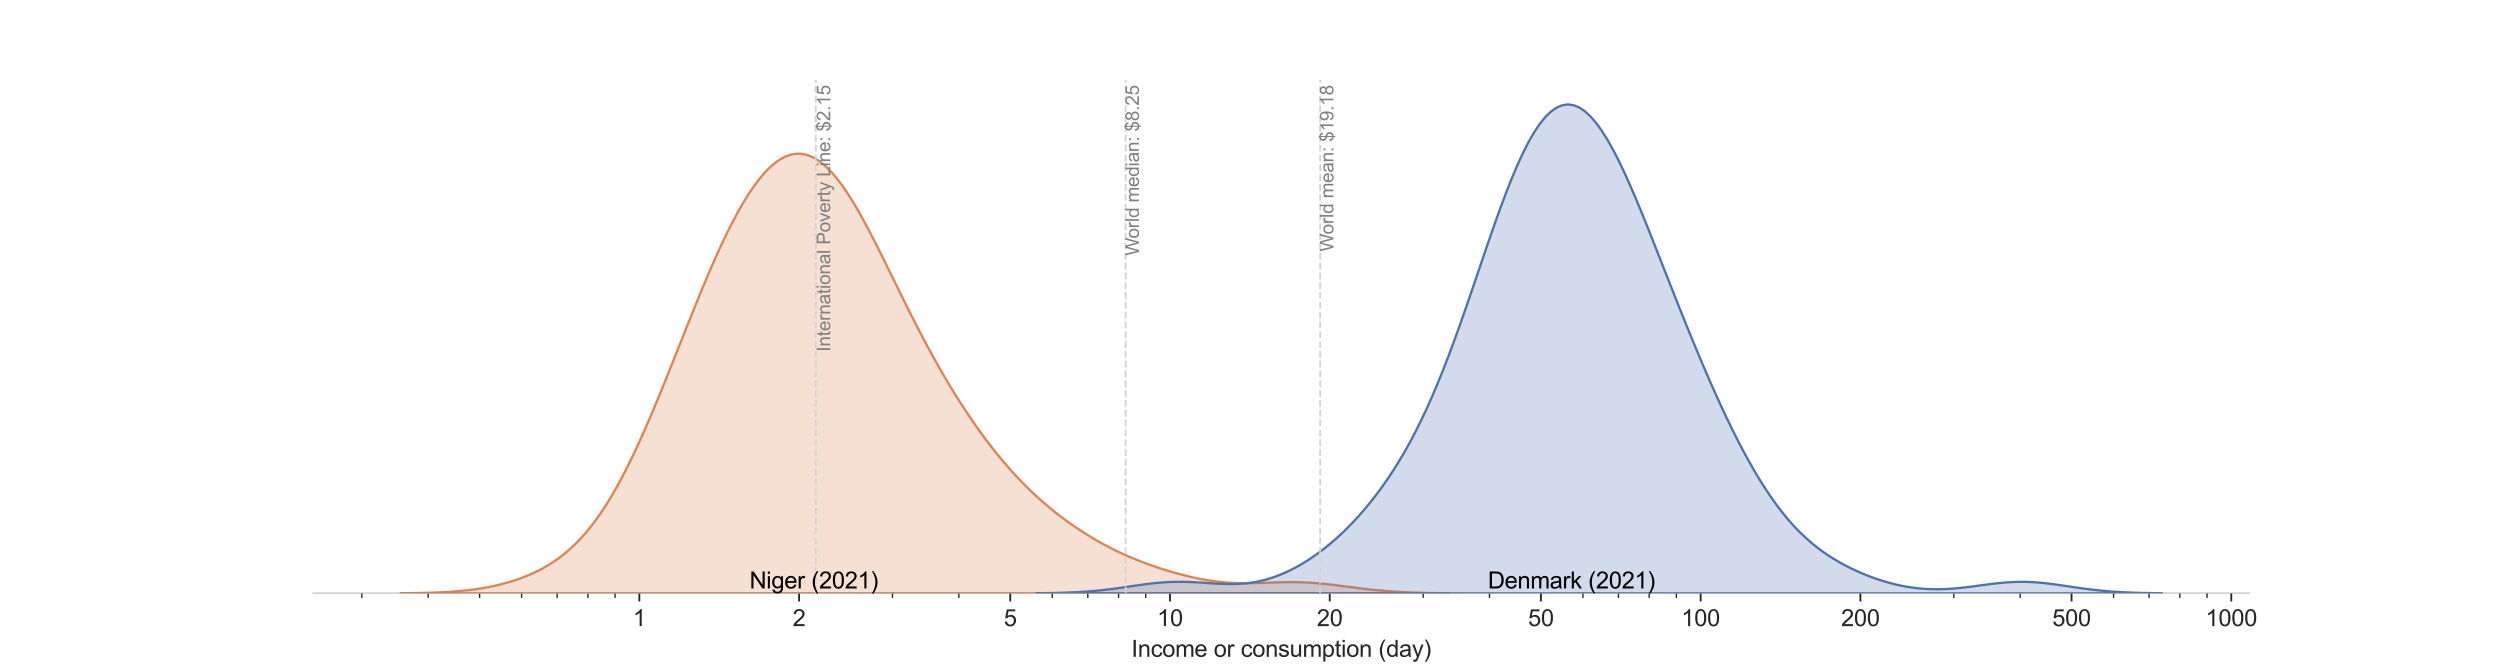<?xml version="1.0" encoding="utf-8" standalone="no"?>
<!DOCTYPE svg PUBLIC "-//W3C//DTD SVG 1.1//EN"
  "http://www.w3.org/Graphics/SVG/1.1/DTD/svg11.dtd">
<svg xmlns:xlink="http://www.w3.org/1999/xlink" width="1080pt" height="288pt" viewBox="0 0 1080 288" xmlns="http://www.w3.org/2000/svg" version="1.1">
 <defs>
  <style type="text/css">*{stroke-linejoin: round; stroke-linecap: butt}</style>
 </defs>
 <g id="figure_1">
  <g id="patch_1">
   <path d="M 0 288 
L 1080 288 
L 1080 0 
L 0 0 
z
" style="fill: #ffffff"/>
  </g>
  <g id="axes_1">
   <g id="patch_2">
    <path d="M 135 256.32 
L 972 256.32 
L 972 34.56 
L 135 34.56 
z
" style="fill: #ffffff"/>
   </g>
   <g id="matplotlib.axis_1">
    <g id="xtick_1">
     <g id="line2d_1">
      <defs>
       <path id="mb442b7ce10" d="M 0 0 
L 0 3.5 
" style="stroke: #262626; stroke-width: 0.8"/>
      </defs>
      <g>
       <use xlink:href="#mb442b7ce10" x="276.197" y="256.32" style="fill: #262626; stroke: #262626; stroke-width: 0.8"/>
      </g>
     </g>
     <g id="text_1">
      <!-- 1 -->
      <g style="fill: #262626" transform="translate(273.417 270.478) scale(0.1 -0.1)">
       <defs>
        <path id="ArialMT-31" d="M 2384 0 
L 1822 0 
L 1822 3584 
Q 1619 3391 1289 3197 
Q 959 3003 697 2906 
L 697 3450 
Q 1169 3672 1522 3987 
Q 1875 4303 2022 4600 
L 2384 4600 
L 2384 0 
z
" transform="scale(0.016)"/>
       </defs>
       <use xlink:href="#ArialMT-31"/>
      </g>
     </g>
    </g>
    <g id="xtick_2">
     <g id="line2d_2">
      <g>
       <use xlink:href="#mb442b7ce10" x="345.206" y="256.32" style="fill: #262626; stroke: #262626; stroke-width: 0.8"/>
      </g>
     </g>
     <g id="text_2">
      <!-- 2 -->
      <g style="fill: #262626" transform="translate(342.425 270.478) scale(0.1 -0.1)">
       <defs>
        <path id="ArialMT-32" d="M 3222 541 
L 3222 0 
L 194 0 
Q 188 203 259 391 
Q 375 700 629 1000 
Q 884 1300 1366 1694 
Q 2113 2306 2375 2664 
Q 2638 3022 2638 3341 
Q 2638 3675 2398 3904 
Q 2159 4134 1775 4134 
Q 1369 4134 1125 3890 
Q 881 3647 878 3216 
L 300 3275 
Q 359 3922 746 4261 
Q 1134 4600 1788 4600 
Q 2447 4600 2831 4234 
Q 3216 3869 3216 3328 
Q 3216 3053 3103 2787 
Q 2991 2522 2730 2228 
Q 2469 1934 1863 1422 
Q 1356 997 1212 845 
Q 1069 694 975 541 
L 3222 541 
z
" transform="scale(0.016)"/>
       </defs>
       <use xlink:href="#ArialMT-32"/>
      </g>
     </g>
    </g>
    <g id="xtick_3">
     <g id="line2d_3">
      <g>
       <use xlink:href="#mb442b7ce10" x="436.43" y="256.32" style="fill: #262626; stroke: #262626; stroke-width: 0.8"/>
      </g>
     </g>
     <g id="text_3">
      <!-- 5 -->
      <g style="fill: #262626" transform="translate(433.649 270.478) scale(0.1 -0.1)">
       <defs>
        <path id="ArialMT-35" d="M 266 1200 
L 856 1250 
Q 922 819 1161 601 
Q 1400 384 1738 384 
Q 2144 384 2425 690 
Q 2706 997 2706 1503 
Q 2706 1984 2436 2262 
Q 2166 2541 1728 2541 
Q 1456 2541 1237 2417 
Q 1019 2294 894 2097 
L 366 2166 
L 809 4519 
L 3088 4519 
L 3088 3981 
L 1259 3981 
L 1013 2750 
Q 1425 3038 1878 3038 
Q 2478 3038 2890 2622 
Q 3303 2206 3303 1553 
Q 3303 931 2941 478 
Q 2500 -78 1738 -78 
Q 1113 -78 717 272 
Q 322 622 266 1200 
z
" transform="scale(0.016)"/>
       </defs>
       <use xlink:href="#ArialMT-35"/>
      </g>
     </g>
    </g>
    <g id="xtick_4">
     <g id="line2d_4">
      <g>
       <use xlink:href="#mb442b7ce10" x="505.438" y="256.32" style="fill: #262626; stroke: #262626; stroke-width: 0.8"/>
      </g>
     </g>
     <g id="text_4">
      <!-- 10 -->
      <g style="fill: #262626" transform="translate(499.878 270.478) scale(0.1 -0.1)">
       <defs>
        <path id="ArialMT-30" d="M 266 2259 
Q 266 3072 433 3567 
Q 600 4063 929 4331 
Q 1259 4600 1759 4600 
Q 2128 4600 2406 4451 
Q 2684 4303 2865 4023 
Q 3047 3744 3150 3342 
Q 3253 2941 3253 2259 
Q 3253 1453 3087 958 
Q 2922 463 2592 192 
Q 2263 -78 1759 -78 
Q 1097 -78 719 397 
Q 266 969 266 2259 
z
M 844 2259 
Q 844 1131 1108 757 
Q 1372 384 1759 384 
Q 2147 384 2411 759 
Q 2675 1134 2675 2259 
Q 2675 3391 2411 3762 
Q 2147 4134 1753 4134 
Q 1366 4134 1134 3806 
Q 844 3388 844 2259 
z
" transform="scale(0.016)"/>
       </defs>
       <use xlink:href="#ArialMT-31"/>
       <use xlink:href="#ArialMT-30" transform="translate(55.615 0)"/>
      </g>
     </g>
    </g>
    <g id="xtick_5">
     <g id="line2d_5">
      <g>
       <use xlink:href="#mb442b7ce10" x="574.447" y="256.32" style="fill: #262626; stroke: #262626; stroke-width: 0.8"/>
      </g>
     </g>
     <g id="text_5">
      <!-- 20 -->
      <g style="fill: #262626" transform="translate(568.886 270.478) scale(0.1 -0.1)">
       <use xlink:href="#ArialMT-32"/>
       <use xlink:href="#ArialMT-30" transform="translate(55.615 0)"/>
      </g>
     </g>
    </g>
    <g id="xtick_6">
     <g id="line2d_6">
      <g>
       <use xlink:href="#mb442b7ce10" x="665.671" y="256.32" style="fill: #262626; stroke: #262626; stroke-width: 0.8"/>
      </g>
     </g>
     <g id="text_6">
      <!-- 50 -->
      <g style="fill: #262626" transform="translate(660.11 270.478) scale(0.1 -0.1)">
       <use xlink:href="#ArialMT-35"/>
       <use xlink:href="#ArialMT-30" transform="translate(55.615 0)"/>
      </g>
     </g>
    </g>
    <g id="xtick_7">
     <g id="line2d_7">
      <g>
       <use xlink:href="#mb442b7ce10" x="734.68" y="256.32" style="fill: #262626; stroke: #262626; stroke-width: 0.8"/>
      </g>
     </g>
     <g id="text_7">
      <!-- 100 -->
      <g style="fill: #262626" transform="translate(726.338 270.478) scale(0.1 -0.1)">
       <use xlink:href="#ArialMT-31"/>
       <use xlink:href="#ArialMT-30" transform="translate(55.615 0)"/>
       <use xlink:href="#ArialMT-30" transform="translate(111.23 0)"/>
      </g>
     </g>
    </g>
    <g id="xtick_8">
     <g id="line2d_8">
      <g>
       <use xlink:href="#mb442b7ce10" x="803.688" y="256.32" style="fill: #262626; stroke: #262626; stroke-width: 0.8"/>
      </g>
     </g>
     <g id="text_8">
      <!-- 200 -->
      <g style="fill: #262626" transform="translate(795.347 270.478) scale(0.1 -0.1)">
       <use xlink:href="#ArialMT-32"/>
       <use xlink:href="#ArialMT-30" transform="translate(55.615 0)"/>
       <use xlink:href="#ArialMT-30" transform="translate(111.23 0)"/>
      </g>
     </g>
    </g>
    <g id="xtick_9">
     <g id="line2d_9">
      <g>
       <use xlink:href="#mb442b7ce10" x="894.913" y="256.32" style="fill: #262626; stroke: #262626; stroke-width: 0.8"/>
      </g>
     </g>
     <g id="text_9">
      <!-- 500 -->
      <g style="fill: #262626" transform="translate(886.571 270.478) scale(0.1 -0.1)">
       <use xlink:href="#ArialMT-35"/>
       <use xlink:href="#ArialMT-30" transform="translate(55.615 0)"/>
       <use xlink:href="#ArialMT-30" transform="translate(111.23 0)"/>
      </g>
     </g>
    </g>
    <g id="xtick_10">
     <g id="line2d_10">
      <g>
       <use xlink:href="#mb442b7ce10" x="963.921" y="256.32" style="fill: #262626; stroke: #262626; stroke-width: 0.8"/>
      </g>
     </g>
     <g id="text_10">
      <!-- 1000 -->
      <g style="fill: #262626" transform="translate(952.799 270.478) scale(0.1 -0.1)">
       <use xlink:href="#ArialMT-31"/>
       <use xlink:href="#ArialMT-30" transform="translate(55.615 0)"/>
       <use xlink:href="#ArialMT-30" transform="translate(111.23 0)"/>
       <use xlink:href="#ArialMT-30" transform="translate(166.846 0)"/>
      </g>
     </g>
    </g>
    <g id="xtick_11">
     <g id="line2d_11">
      <defs>
       <path id="mabca9926a2" d="M 0 0 
L 0 2 
" style="stroke: #262626; stroke-width: 0.6"/>
      </defs>
      <g>
       <use xlink:href="#mabca9926a2" x="156.332" y="256.32" style="fill: #262626; stroke: #262626; stroke-width: 0.6"/>
      </g>
     </g>
    </g>
    <g id="xtick_12">
     <g id="line2d_12">
      <g>
       <use xlink:href="#mabca9926a2" x="184.973" y="256.32" style="fill: #262626; stroke: #262626; stroke-width: 0.6"/>
      </g>
     </g>
    </g>
    <g id="xtick_13">
     <g id="line2d_13">
      <g>
       <use xlink:href="#mabca9926a2" x="207.189" y="256.32" style="fill: #262626; stroke: #262626; stroke-width: 0.6"/>
      </g>
     </g>
    </g>
    <g id="xtick_14">
     <g id="line2d_14">
      <g>
       <use xlink:href="#mabca9926a2" x="225.34" y="256.32" style="fill: #262626; stroke: #262626; stroke-width: 0.6"/>
      </g>
     </g>
    </g>
    <g id="xtick_15">
     <g id="line2d_15">
      <g>
       <use xlink:href="#mabca9926a2" x="240.687" y="256.32" style="fill: #262626; stroke: #262626; stroke-width: 0.6"/>
      </g>
     </g>
    </g>
    <g id="xtick_16">
     <g id="line2d_16">
      <g>
       <use xlink:href="#mabca9926a2" x="253.981" y="256.32" style="fill: #262626; stroke: #262626; stroke-width: 0.6"/>
      </g>
     </g>
    </g>
    <g id="xtick_17">
     <g id="line2d_17">
      <g>
       <use xlink:href="#mabca9926a2" x="265.708" y="256.32" style="fill: #262626; stroke: #262626; stroke-width: 0.6"/>
      </g>
     </g>
    </g>
    <g id="xtick_18">
     <g id="line2d_18">
      <g>
       <use xlink:href="#mabca9926a2" x="385.573" y="256.32" style="fill: #262626; stroke: #262626; stroke-width: 0.6"/>
      </g>
     </g>
    </g>
    <g id="xtick_19">
     <g id="line2d_19">
      <g>
       <use xlink:href="#mabca9926a2" x="414.214" y="256.32" style="fill: #262626; stroke: #262626; stroke-width: 0.6"/>
      </g>
     </g>
    </g>
    <g id="xtick_20">
     <g id="line2d_20">
      <g>
       <use xlink:href="#mabca9926a2" x="454.582" y="256.32" style="fill: #262626; stroke: #262626; stroke-width: 0.6"/>
      </g>
     </g>
    </g>
    <g id="xtick_21">
     <g id="line2d_21">
      <g>
       <use xlink:href="#mabca9926a2" x="469.929" y="256.32" style="fill: #262626; stroke: #262626; stroke-width: 0.6"/>
      </g>
     </g>
    </g>
    <g id="xtick_22">
     <g id="line2d_22">
      <g>
       <use xlink:href="#mabca9926a2" x="483.223" y="256.32" style="fill: #262626; stroke: #262626; stroke-width: 0.6"/>
      </g>
     </g>
    </g>
    <g id="xtick_23">
     <g id="line2d_23">
      <g>
       <use xlink:href="#mabca9926a2" x="494.949" y="256.32" style="fill: #262626; stroke: #262626; stroke-width: 0.6"/>
      </g>
     </g>
    </g>
    <g id="xtick_24">
     <g id="line2d_24">
      <g>
       <use xlink:href="#mabca9926a2" x="614.814" y="256.32" style="fill: #262626; stroke: #262626; stroke-width: 0.6"/>
      </g>
     </g>
    </g>
    <g id="xtick_25">
     <g id="line2d_25">
      <g>
       <use xlink:href="#mabca9926a2" x="643.456" y="256.32" style="fill: #262626; stroke: #262626; stroke-width: 0.6"/>
      </g>
     </g>
    </g>
    <g id="xtick_26">
     <g id="line2d_26">
      <g>
       <use xlink:href="#mabca9926a2" x="683.823" y="256.32" style="fill: #262626; stroke: #262626; stroke-width: 0.6"/>
      </g>
     </g>
    </g>
    <g id="xtick_27">
     <g id="line2d_27">
      <g>
       <use xlink:href="#mabca9926a2" x="699.17" y="256.32" style="fill: #262626; stroke: #262626; stroke-width: 0.6"/>
      </g>
     </g>
    </g>
    <g id="xtick_28">
     <g id="line2d_28">
      <g>
       <use xlink:href="#mabca9926a2" x="712.464" y="256.32" style="fill: #262626; stroke: #262626; stroke-width: 0.6"/>
      </g>
     </g>
    </g>
    <g id="xtick_29">
     <g id="line2d_29">
      <g>
       <use xlink:href="#mabca9926a2" x="724.19" y="256.32" style="fill: #262626; stroke: #262626; stroke-width: 0.6"/>
      </g>
     </g>
    </g>
    <g id="xtick_30">
     <g id="line2d_30">
      <g>
       <use xlink:href="#mabca9926a2" x="844.056" y="256.32" style="fill: #262626; stroke: #262626; stroke-width: 0.6"/>
      </g>
     </g>
    </g>
    <g id="xtick_31">
     <g id="line2d_31">
      <g>
       <use xlink:href="#mabca9926a2" x="872.697" y="256.32" style="fill: #262626; stroke: #262626; stroke-width: 0.6"/>
      </g>
     </g>
    </g>
    <g id="xtick_32">
     <g id="line2d_32">
      <g>
       <use xlink:href="#mabca9926a2" x="913.064" y="256.32" style="fill: #262626; stroke: #262626; stroke-width: 0.6"/>
      </g>
     </g>
    </g>
    <g id="xtick_33">
     <g id="line2d_33">
      <g>
       <use xlink:href="#mabca9926a2" x="928.411" y="256.32" style="fill: #262626; stroke: #262626; stroke-width: 0.6"/>
      </g>
     </g>
    </g>
    <g id="xtick_34">
     <g id="line2d_34">
      <g>
       <use xlink:href="#mabca9926a2" x="941.705" y="256.32" style="fill: #262626; stroke: #262626; stroke-width: 0.6"/>
      </g>
     </g>
    </g>
    <g id="xtick_35">
     <g id="line2d_35">
      <g>
       <use xlink:href="#mabca9926a2" x="953.432" y="256.32" style="fill: #262626; stroke: #262626; stroke-width: 0.6"/>
      </g>
     </g>
    </g>
    <g id="text_11">
     <!-- Income or consumption (day) -->
     <g style="fill: #262626" transform="translate(488.754 283.745) scale(0.1 -0.1)">
      <defs>
       <path id="ArialMT-49" d="M 597 0 
L 597 4581 
L 1203 4581 
L 1203 0 
L 597 0 
z
" transform="scale(0.016)"/>
       <path id="ArialMT-6e" d="M 422 0 
L 422 3319 
L 928 3319 
L 928 2847 
Q 1294 3394 1984 3394 
Q 2284 3394 2536 3286 
Q 2788 3178 2913 3003 
Q 3038 2828 3088 2588 
Q 3119 2431 3119 2041 
L 3119 0 
L 2556 0 
L 2556 2019 
Q 2556 2363 2490 2533 
Q 2425 2703 2258 2804 
Q 2091 2906 1866 2906 
Q 1506 2906 1245 2678 
Q 984 2450 984 1813 
L 984 0 
L 422 0 
z
" transform="scale(0.016)"/>
       <path id="ArialMT-63" d="M 2588 1216 
L 3141 1144 
Q 3050 572 2676 248 
Q 2303 -75 1759 -75 
Q 1078 -75 664 370 
Q 250 816 250 1647 
Q 250 2184 428 2587 
Q 606 2991 970 3192 
Q 1334 3394 1763 3394 
Q 2303 3394 2647 3120 
Q 2991 2847 3088 2344 
L 2541 2259 
Q 2463 2594 2264 2762 
Q 2066 2931 1784 2931 
Q 1359 2931 1093 2626 
Q 828 2322 828 1663 
Q 828 994 1084 691 
Q 1341 388 1753 388 
Q 2084 388 2306 591 
Q 2528 794 2588 1216 
z
" transform="scale(0.016)"/>
       <path id="ArialMT-6f" d="M 213 1659 
Q 213 2581 725 3025 
Q 1153 3394 1769 3394 
Q 2453 3394 2887 2945 
Q 3322 2497 3322 1706 
Q 3322 1066 3130 698 
Q 2938 331 2570 128 
Q 2203 -75 1769 -75 
Q 1072 -75 642 372 
Q 213 819 213 1659 
z
M 791 1659 
Q 791 1022 1069 705 
Q 1347 388 1769 388 
Q 2188 388 2466 706 
Q 2744 1025 2744 1678 
Q 2744 2294 2464 2611 
Q 2184 2928 1769 2928 
Q 1347 2928 1069 2612 
Q 791 2297 791 1659 
z
" transform="scale(0.016)"/>
       <path id="ArialMT-6d" d="M 422 0 
L 422 3319 
L 925 3319 
L 925 2853 
Q 1081 3097 1340 3245 
Q 1600 3394 1931 3394 
Q 2300 3394 2536 3241 
Q 2772 3088 2869 2813 
Q 3263 3394 3894 3394 
Q 4388 3394 4653 3120 
Q 4919 2847 4919 2278 
L 4919 0 
L 4359 0 
L 4359 2091 
Q 4359 2428 4304 2576 
Q 4250 2725 4106 2815 
Q 3963 2906 3769 2906 
Q 3419 2906 3187 2673 
Q 2956 2441 2956 1928 
L 2956 0 
L 2394 0 
L 2394 2156 
Q 2394 2531 2256 2718 
Q 2119 2906 1806 2906 
Q 1569 2906 1367 2781 
Q 1166 2656 1075 2415 
Q 984 2175 984 1722 
L 984 0 
L 422 0 
z
" transform="scale(0.016)"/>
       <path id="ArialMT-65" d="M 2694 1069 
L 3275 997 
Q 3138 488 2766 206 
Q 2394 -75 1816 -75 
Q 1088 -75 661 373 
Q 234 822 234 1631 
Q 234 2469 665 2931 
Q 1097 3394 1784 3394 
Q 2450 3394 2872 2941 
Q 3294 2488 3294 1666 
Q 3294 1616 3291 1516 
L 816 1516 
Q 847 969 1125 678 
Q 1403 388 1819 388 
Q 2128 388 2347 550 
Q 2566 713 2694 1069 
z
M 847 1978 
L 2700 1978 
Q 2663 2397 2488 2606 
Q 2219 2931 1791 2931 
Q 1403 2931 1139 2672 
Q 875 2413 847 1978 
z
" transform="scale(0.016)"/>
       <path id="ArialMT-20" transform="scale(0.016)"/>
       <path id="ArialMT-72" d="M 416 0 
L 416 3319 
L 922 3319 
L 922 2816 
Q 1116 3169 1280 3281 
Q 1444 3394 1641 3394 
Q 1925 3394 2219 3213 
L 2025 2691 
Q 1819 2813 1613 2813 
Q 1428 2813 1281 2702 
Q 1134 2591 1072 2394 
Q 978 2094 978 1738 
L 978 0 
L 416 0 
z
" transform="scale(0.016)"/>
       <path id="ArialMT-73" d="M 197 991 
L 753 1078 
Q 800 744 1014 566 
Q 1228 388 1613 388 
Q 2000 388 2187 545 
Q 2375 703 2375 916 
Q 2375 1106 2209 1216 
Q 2094 1291 1634 1406 
Q 1016 1563 777 1677 
Q 538 1791 414 1992 
Q 291 2194 291 2438 
Q 291 2659 392 2848 
Q 494 3038 669 3163 
Q 800 3259 1026 3326 
Q 1253 3394 1513 3394 
Q 1903 3394 2198 3281 
Q 2494 3169 2634 2976 
Q 2775 2784 2828 2463 
L 2278 2388 
Q 2241 2644 2061 2787 
Q 1881 2931 1553 2931 
Q 1166 2931 1000 2803 
Q 834 2675 834 2503 
Q 834 2394 903 2306 
Q 972 2216 1119 2156 
Q 1203 2125 1616 2013 
Q 2213 1853 2448 1751 
Q 2684 1650 2818 1456 
Q 2953 1263 2953 975 
Q 2953 694 2789 445 
Q 2625 197 2315 61 
Q 2006 -75 1616 -75 
Q 969 -75 630 194 
Q 291 463 197 991 
z
" transform="scale(0.016)"/>
       <path id="ArialMT-75" d="M 2597 0 
L 2597 488 
Q 2209 -75 1544 -75 
Q 1250 -75 995 37 
Q 741 150 617 320 
Q 494 491 444 738 
Q 409 903 409 1263 
L 409 3319 
L 972 3319 
L 972 1478 
Q 972 1038 1006 884 
Q 1059 663 1231 536 
Q 1403 409 1656 409 
Q 1909 409 2131 539 
Q 2353 669 2445 892 
Q 2538 1116 2538 1541 
L 2538 3319 
L 3100 3319 
L 3100 0 
L 2597 0 
z
" transform="scale(0.016)"/>
       <path id="ArialMT-70" d="M 422 -1272 
L 422 3319 
L 934 3319 
L 934 2888 
Q 1116 3141 1344 3267 
Q 1572 3394 1897 3394 
Q 2322 3394 2647 3175 
Q 2972 2956 3137 2557 
Q 3303 2159 3303 1684 
Q 3303 1175 3120 767 
Q 2938 359 2589 142 
Q 2241 -75 1856 -75 
Q 1575 -75 1351 44 
Q 1128 163 984 344 
L 984 -1272 
L 422 -1272 
z
M 931 1641 
Q 931 1000 1190 694 
Q 1450 388 1819 388 
Q 2194 388 2461 705 
Q 2728 1022 2728 1688 
Q 2728 2322 2467 2637 
Q 2206 2953 1844 2953 
Q 1484 2953 1207 2617 
Q 931 2281 931 1641 
z
" transform="scale(0.016)"/>
       <path id="ArialMT-74" d="M 1650 503 
L 1731 6 
Q 1494 -44 1306 -44 
Q 1000 -44 831 53 
Q 663 150 594 308 
Q 525 466 525 972 
L 525 2881 
L 113 2881 
L 113 3319 
L 525 3319 
L 525 4141 
L 1084 4478 
L 1084 3319 
L 1650 3319 
L 1650 2881 
L 1084 2881 
L 1084 941 
Q 1084 700 1114 631 
Q 1144 563 1211 522 
Q 1278 481 1403 481 
Q 1497 481 1650 503 
z
" transform="scale(0.016)"/>
       <path id="ArialMT-69" d="M 425 3934 
L 425 4581 
L 988 4581 
L 988 3934 
L 425 3934 
z
M 425 0 
L 425 3319 
L 988 3319 
L 988 0 
L 425 0 
z
" transform="scale(0.016)"/>
       <path id="ArialMT-28" d="M 1497 -1347 
Q 1031 -759 709 28 
Q 388 816 388 1659 
Q 388 2403 628 3084 
Q 909 3875 1497 4659 
L 1900 4659 
Q 1522 4009 1400 3731 
Q 1209 3300 1100 2831 
Q 966 2247 966 1656 
Q 966 153 1900 -1347 
L 1497 -1347 
z
" transform="scale(0.016)"/>
       <path id="ArialMT-64" d="M 2575 0 
L 2575 419 
Q 2259 -75 1647 -75 
Q 1250 -75 917 144 
Q 584 363 401 755 
Q 219 1147 219 1656 
Q 219 2153 384 2558 
Q 550 2963 881 3178 
Q 1213 3394 1622 3394 
Q 1922 3394 2156 3267 
Q 2391 3141 2538 2938 
L 2538 4581 
L 3097 4581 
L 3097 0 
L 2575 0 
z
M 797 1656 
Q 797 1019 1065 703 
Q 1334 388 1700 388 
Q 2069 388 2326 689 
Q 2584 991 2584 1609 
Q 2584 2291 2321 2609 
Q 2059 2928 1675 2928 
Q 1300 2928 1048 2622 
Q 797 2316 797 1656 
z
" transform="scale(0.016)"/>
       <path id="ArialMT-61" d="M 2588 409 
Q 2275 144 1986 34 
Q 1697 -75 1366 -75 
Q 819 -75 525 192 
Q 231 459 231 875 
Q 231 1119 342 1320 
Q 453 1522 633 1644 
Q 813 1766 1038 1828 
Q 1203 1872 1538 1913 
Q 2219 1994 2541 2106 
Q 2544 2222 2544 2253 
Q 2544 2597 2384 2738 
Q 2169 2928 1744 2928 
Q 1347 2928 1158 2789 
Q 969 2650 878 2297 
L 328 2372 
Q 403 2725 575 2942 
Q 747 3159 1072 3276 
Q 1397 3394 1825 3394 
Q 2250 3394 2515 3294 
Q 2781 3194 2906 3042 
Q 3031 2891 3081 2659 
Q 3109 2516 3109 2141 
L 3109 1391 
Q 3109 606 3145 398 
Q 3181 191 3288 0 
L 2700 0 
Q 2613 175 2588 409 
z
M 2541 1666 
Q 2234 1541 1622 1453 
Q 1275 1403 1131 1340 
Q 988 1278 909 1158 
Q 831 1038 831 891 
Q 831 666 1001 516 
Q 1172 366 1500 366 
Q 1825 366 2078 508 
Q 2331 650 2450 897 
Q 2541 1088 2541 1459 
L 2541 1666 
z
" transform="scale(0.016)"/>
       <path id="ArialMT-79" d="M 397 -1278 
L 334 -750 
Q 519 -800 656 -800 
Q 844 -800 956 -737 
Q 1069 -675 1141 -563 
Q 1194 -478 1313 -144 
Q 1328 -97 1363 -6 
L 103 3319 
L 709 3319 
L 1400 1397 
Q 1534 1031 1641 628 
Q 1738 1016 1872 1384 
L 2581 3319 
L 3144 3319 
L 1881 -56 
Q 1678 -603 1566 -809 
Q 1416 -1088 1222 -1217 
Q 1028 -1347 759 -1347 
Q 597 -1347 397 -1278 
z
" transform="scale(0.016)"/>
       <path id="ArialMT-29" d="M 791 -1347 
L 388 -1347 
Q 1322 153 1322 1656 
Q 1322 2244 1188 2822 
Q 1081 3291 891 3722 
Q 769 4003 388 4659 
L 791 4659 
Q 1378 3875 1659 3084 
Q 1900 2403 1900 1659 
Q 1900 816 1576 28 
Q 1253 -759 791 -1347 
z
" transform="scale(0.016)"/>
      </defs>
      <use xlink:href="#ArialMT-49"/>
      <use xlink:href="#ArialMT-6e" transform="translate(27.783 0)"/>
      <use xlink:href="#ArialMT-63" transform="translate(83.398 0)"/>
      <use xlink:href="#ArialMT-6f" transform="translate(133.398 0)"/>
      <use xlink:href="#ArialMT-6d" transform="translate(189.014 0)"/>
      <use xlink:href="#ArialMT-65" transform="translate(272.314 0)"/>
      <use xlink:href="#ArialMT-20" transform="translate(327.93 0)"/>
      <use xlink:href="#ArialMT-6f" transform="translate(355.713 0)"/>
      <use xlink:href="#ArialMT-72" transform="translate(411.328 0)"/>
      <use xlink:href="#ArialMT-20" transform="translate(444.629 0)"/>
      <use xlink:href="#ArialMT-63" transform="translate(472.412 0)"/>
      <use xlink:href="#ArialMT-6f" transform="translate(522.412 0)"/>
      <use xlink:href="#ArialMT-6e" transform="translate(578.027 0)"/>
      <use xlink:href="#ArialMT-73" transform="translate(633.643 0)"/>
      <use xlink:href="#ArialMT-75" transform="translate(683.643 0)"/>
      <use xlink:href="#ArialMT-6d" transform="translate(739.258 0)"/>
      <use xlink:href="#ArialMT-70" transform="translate(822.559 0)"/>
      <use xlink:href="#ArialMT-74" transform="translate(878.174 0)"/>
      <use xlink:href="#ArialMT-69" transform="translate(905.957 0)"/>
      <use xlink:href="#ArialMT-6f" transform="translate(928.174 0)"/>
      <use xlink:href="#ArialMT-6e" transform="translate(983.789 0)"/>
      <use xlink:href="#ArialMT-20" transform="translate(1039.404 0)"/>
      <use xlink:href="#ArialMT-28" transform="translate(1067.188 0)"/>
      <use xlink:href="#ArialMT-64" transform="translate(1100.488 0)"/>
      <use xlink:href="#ArialMT-61" transform="translate(1156.104 0)"/>
      <use xlink:href="#ArialMT-79" transform="translate(1211.719 0)"/>
      <use xlink:href="#ArialMT-29" transform="translate(1261.719 0)"/>
     </g>
    </g>
   </g>
   <g id="matplotlib.axis_2"/>
   <g id="FillBetweenPolyCollection_1">
    <defs>
     <path id="m25fc1abd53" d="M 173.045 -31.733 
L 173.045 -31.68 
L 175.322 -31.68 
L 177.598 -31.68 
L 179.875 -31.68 
L 182.151 -31.68 
L 184.427 -31.68 
L 186.704 -31.68 
L 188.98 -31.68 
L 191.256 -31.68 
L 193.533 -31.68 
L 195.809 -31.68 
L 198.086 -31.68 
L 200.362 -31.68 
L 202.638 -31.68 
L 204.915 -31.68 
L 207.191 -31.68 
L 209.467 -31.68 
L 211.744 -31.68 
L 214.02 -31.68 
L 216.297 -31.68 
L 218.573 -31.68 
L 220.849 -31.68 
L 223.126 -31.68 
L 225.402 -31.68 
L 227.678 -31.68 
L 229.955 -31.68 
L 232.231 -31.68 
L 234.508 -31.68 
L 236.784 -31.68 
L 239.06 -31.68 
L 241.337 -31.68 
L 243.613 -31.68 
L 245.889 -31.68 
L 248.166 -31.68 
L 250.442 -31.68 
L 252.719 -31.68 
L 254.995 -31.68 
L 257.271 -31.68 
L 259.548 -31.68 
L 261.824 -31.68 
L 264.1 -31.68 
L 266.377 -31.68 
L 268.653 -31.68 
L 270.93 -31.68 
L 273.206 -31.68 
L 275.482 -31.68 
L 277.759 -31.68 
L 280.035 -31.68 
L 282.311 -31.68 
L 284.588 -31.68 
L 286.864 -31.68 
L 289.141 -31.68 
L 291.417 -31.68 
L 293.693 -31.68 
L 295.97 -31.68 
L 298.246 -31.68 
L 300.522 -31.68 
L 302.799 -31.68 
L 305.075 -31.68 
L 307.352 -31.68 
L 309.628 -31.68 
L 311.904 -31.68 
L 314.181 -31.68 
L 316.457 -31.68 
L 318.733 -31.68 
L 321.01 -31.68 
L 323.286 -31.68 
L 325.563 -31.68 
L 327.839 -31.68 
L 330.115 -31.68 
L 332.392 -31.68 
L 334.668 -31.68 
L 336.944 -31.68 
L 339.221 -31.68 
L 341.497 -31.68 
L 343.774 -31.68 
L 346.05 -31.68 
L 348.326 -31.68 
L 350.603 -31.68 
L 352.879 -31.68 
L 355.155 -31.68 
L 357.432 -31.68 
L 359.708 -31.68 
L 361.985 -31.68 
L 364.261 -31.68 
L 366.537 -31.68 
L 368.814 -31.68 
L 371.09 -31.68 
L 373.366 -31.68 
L 375.643 -31.68 
L 377.919 -31.68 
L 380.196 -31.68 
L 382.472 -31.68 
L 384.748 -31.68 
L 387.025 -31.68 
L 389.301 -31.68 
L 391.577 -31.68 
L 393.854 -31.68 
L 396.13 -31.68 
L 398.407 -31.68 
L 400.683 -31.68 
L 402.959 -31.68 
L 405.236 -31.68 
L 407.512 -31.68 
L 409.788 -31.68 
L 412.065 -31.68 
L 414.341 -31.68 
L 416.618 -31.68 
L 418.894 -31.68 
L 421.17 -31.68 
L 423.447 -31.68 
L 425.723 -31.68 
L 427.999 -31.68 
L 430.276 -31.68 
L 432.552 -31.68 
L 434.829 -31.68 
L 437.105 -31.68 
L 439.381 -31.68 
L 441.658 -31.68 
L 443.934 -31.68 
L 446.21 -31.68 
L 448.487 -31.68 
L 450.763 -31.68 
L 453.04 -31.68 
L 455.316 -31.68 
L 457.592 -31.68 
L 459.869 -31.68 
L 462.145 -31.68 
L 464.421 -31.68 
L 466.698 -31.68 
L 468.974 -31.68 
L 471.251 -31.68 
L 473.527 -31.68 
L 475.803 -31.68 
L 478.08 -31.68 
L 480.356 -31.68 
L 482.632 -31.68 
L 484.909 -31.68 
L 487.185 -31.68 
L 489.462 -31.68 
L 491.738 -31.68 
L 494.014 -31.68 
L 496.291 -31.68 
L 498.567 -31.68 
L 500.843 -31.68 
L 503.12 -31.68 
L 505.396 -31.68 
L 507.673 -31.68 
L 509.949 -31.68 
L 512.225 -31.68 
L 514.502 -31.68 
L 516.778 -31.68 
L 519.054 -31.68 
L 521.331 -31.68 
L 523.607 -31.68 
L 525.884 -31.68 
L 528.16 -31.68 
L 530.436 -31.68 
L 532.713 -31.68 
L 534.989 -31.68 
L 537.265 -31.68 
L 539.542 -31.68 
L 541.818 -31.68 
L 544.095 -31.68 
L 546.371 -31.68 
L 548.647 -31.68 
L 550.924 -31.68 
L 553.2 -31.68 
L 555.476 -31.68 
L 557.753 -31.68 
L 560.029 -31.68 
L 562.306 -31.68 
L 564.582 -31.68 
L 566.858 -31.68 
L 569.135 -31.68 
L 571.411 -31.68 
L 573.687 -31.68 
L 575.964 -31.68 
L 578.24 -31.68 
L 580.517 -31.68 
L 582.793 -31.68 
L 585.069 -31.68 
L 587.346 -31.68 
L 589.622 -31.68 
L 591.898 -31.68 
L 594.175 -31.68 
L 596.451 -31.68 
L 598.728 -31.68 
L 601.004 -31.68 
L 603.28 -31.68 
L 605.557 -31.68 
L 607.833 -31.68 
L 610.109 -31.68 
L 612.386 -31.68 
L 614.662 -31.68 
L 616.939 -31.68 
L 619.215 -31.68 
L 621.491 -31.68 
L 623.768 -31.68 
L 626.044 -31.68 
L 626.044 -31.731 
L 626.044 -31.731 
L 623.768 -31.75 
L 621.491 -31.774 
L 619.215 -31.805 
L 616.939 -31.845 
L 614.662 -31.895 
L 612.386 -31.957 
L 610.109 -32.034 
L 607.833 -32.126 
L 605.557 -32.237 
L 603.28 -32.367 
L 601.004 -32.518 
L 598.728 -32.692 
L 596.451 -32.888 
L 594.175 -33.107 
L 591.898 -33.346 
L 589.622 -33.605 
L 587.346 -33.88 
L 585.069 -34.168 
L 582.793 -34.462 
L 580.517 -34.758 
L 578.24 -35.049 
L 575.964 -35.329 
L 573.687 -35.59 
L 571.411 -35.827 
L 569.135 -36.034 
L 566.858 -36.207 
L 564.582 -36.341 
L 562.306 -36.435 
L 560.029 -36.491 
L 557.753 -36.508 
L 555.476 -36.492 
L 553.2 -36.447 
L 550.924 -36.381 
L 548.647 -36.303 
L 546.371 -36.221 
L 544.095 -36.145 
L 541.818 -36.085 
L 539.542 -36.05 
L 537.265 -36.049 
L 534.989 -36.088 
L 532.713 -36.174 
L 530.436 -36.311 
L 528.16 -36.501 
L 525.884 -36.747 
L 523.607 -37.048 
L 521.331 -37.402 
L 519.054 -37.808 
L 516.778 -38.263 
L 514.502 -38.763 
L 512.225 -39.306 
L 509.949 -39.889 
L 507.673 -40.509 
L 505.396 -41.166 
L 503.12 -41.858 
L 500.843 -42.586 
L 498.567 -43.35 
L 496.291 -44.152 
L 494.014 -44.993 
L 491.738 -45.876 
L 489.462 -46.802 
L 487.185 -47.775 
L 484.909 -48.796 
L 482.632 -49.867 
L 480.356 -50.989 
L 478.08 -52.165 
L 475.803 -53.396 
L 473.527 -54.682 
L 471.251 -56.024 
L 468.974 -57.425 
L 466.698 -58.885 
L 464.421 -60.405 
L 462.145 -61.989 
L 459.869 -63.637 
L 457.592 -65.353 
L 455.316 -67.139 
L 453.04 -69 
L 450.763 -70.938 
L 448.487 -72.958 
L 446.21 -75.063 
L 443.934 -77.257 
L 441.658 -79.543 
L 439.381 -81.923 
L 437.105 -84.402 
L 434.829 -86.981 
L 432.552 -89.661 
L 430.276 -92.444 
L 427.999 -95.332 
L 425.723 -98.324 
L 423.447 -101.422 
L 421.17 -104.626 
L 418.894 -107.937 
L 416.618 -111.355 
L 414.341 -114.882 
L 412.065 -118.517 
L 409.788 -122.262 
L 407.512 -126.117 
L 405.236 -130.082 
L 402.959 -134.154 
L 400.683 -138.332 
L 398.407 -142.61 
L 396.13 -146.983 
L 393.854 -151.439 
L 391.577 -155.967 
L 389.301 -160.552 
L 387.025 -165.174 
L 384.748 -169.811 
L 382.472 -174.437 
L 380.196 -179.024 
L 377.919 -183.541 
L 375.643 -187.954 
L 373.366 -192.229 
L 371.09 -196.331 
L 368.814 -200.226 
L 366.537 -203.878 
L 364.261 -207.257 
L 361.985 -210.332 
L 359.708 -213.077 
L 357.432 -215.469 
L 355.155 -217.487 
L 352.879 -219.116 
L 350.603 -220.345 
L 348.326 -221.167 
L 346.05 -221.576 
L 343.774 -221.572 
L 341.497 -221.157 
L 339.221 -220.336 
L 336.944 -219.115 
L 334.668 -217.504 
L 332.392 -215.513 
L 330.115 -213.154 
L 327.839 -210.439 
L 325.563 -207.382 
L 323.286 -203.999 
L 321.01 -200.305 
L 318.733 -196.318 
L 316.457 -192.057 
L 314.181 -187.541 
L 311.904 -182.792 
L 309.628 -177.831 
L 307.352 -172.682 
L 305.075 -167.369 
L 302.799 -161.919 
L 300.522 -156.357 
L 298.246 -150.71 
L 295.97 -145.007 
L 293.693 -139.274 
L 291.417 -133.54 
L 289.141 -127.831 
L 286.864 -122.175 
L 284.588 -116.599 
L 282.311 -111.126 
L 280.035 -105.781 
L 277.759 -100.586 
L 275.482 -95.562 
L 273.206 -90.727 
L 270.93 -86.096 
L 268.653 -81.684 
L 266.377 -77.501 
L 264.1 -73.555 
L 261.824 -69.851 
L 259.548 -66.391 
L 257.271 -63.174 
L 254.995 -60.195 
L 252.719 -57.449 
L 250.442 -54.927 
L 248.166 -52.618 
L 245.889 -50.51 
L 243.613 -48.589 
L 241.337 -46.842 
L 239.06 -45.255 
L 236.784 -43.813 
L 234.508 -42.504 
L 232.231 -41.315 
L 229.955 -40.234 
L 227.678 -39.252 
L 225.402 -38.359 
L 223.126 -37.548 
L 220.849 -36.813 
L 218.573 -36.147 
L 216.297 -35.547 
L 214.02 -35.007 
L 211.744 -34.523 
L 209.467 -34.093 
L 207.191 -33.713 
L 204.915 -33.38 
L 202.638 -33.089 
L 200.362 -32.839 
L 198.086 -32.624 
L 195.809 -32.443 
L 193.533 -32.29 
L 191.256 -32.164 
L 188.98 -32.06 
L 186.704 -31.975 
L 184.427 -31.907 
L 182.151 -31.853 
L 179.875 -31.811 
L 177.598 -31.778 
L 175.322 -31.752 
L 173.045 -31.733 
z
" style="stroke: #dd8452"/>
    </defs>
    <g clip-path="url(#pf975bb0e89)">
     <use xlink:href="#m25fc1abd53" x="0" y="288" style="fill: #dd8452; fill-opacity: 0.25; stroke: #dd8452"/>
    </g>
   </g>
   <g id="FillBetweenPolyCollection_2">
    <defs>
     <path id="m8c2d6d9fdb" d="M 447.703 -31.734 
L 447.703 -31.68 
L 450.146 -31.68 
L 452.59 -31.68 
L 455.033 -31.68 
L 457.477 -31.68 
L 459.92 -31.68 
L 462.364 -31.68 
L 464.807 -31.68 
L 467.251 -31.68 
L 469.694 -31.68 
L 472.138 -31.68 
L 474.581 -31.68 
L 477.024 -31.68 
L 479.468 -31.68 
L 481.911 -31.68 
L 484.355 -31.68 
L 486.798 -31.68 
L 489.242 -31.68 
L 491.685 -31.68 
L 494.129 -31.68 
L 496.572 -31.68 
L 499.016 -31.68 
L 501.459 -31.68 
L 503.903 -31.68 
L 506.346 -31.68 
L 508.79 -31.68 
L 511.233 -31.68 
L 513.677 -31.68 
L 516.12 -31.68 
L 518.564 -31.68 
L 521.007 -31.68 
L 523.451 -31.68 
L 525.894 -31.68 
L 528.337 -31.68 
L 530.781 -31.68 
L 533.224 -31.68 
L 535.668 -31.68 
L 538.111 -31.68 
L 540.555 -31.68 
L 542.998 -31.68 
L 545.442 -31.68 
L 547.885 -31.68 
L 550.329 -31.68 
L 552.772 -31.68 
L 555.216 -31.68 
L 557.659 -31.68 
L 560.103 -31.68 
L 562.546 -31.68 
L 564.99 -31.68 
L 567.433 -31.68 
L 569.877 -31.68 
L 572.32 -31.68 
L 574.764 -31.68 
L 577.207 -31.68 
L 579.65 -31.68 
L 582.094 -31.68 
L 584.537 -31.68 
L 586.981 -31.68 
L 589.424 -31.68 
L 591.868 -31.68 
L 594.311 -31.68 
L 596.755 -31.68 
L 599.198 -31.68 
L 601.642 -31.68 
L 604.085 -31.68 
L 606.529 -31.68 
L 608.972 -31.68 
L 611.416 -31.68 
L 613.859 -31.68 
L 616.303 -31.68 
L 618.746 -31.68 
L 621.19 -31.68 
L 623.633 -31.68 
L 626.077 -31.68 
L 628.52 -31.68 
L 630.963 -31.68 
L 633.407 -31.68 
L 635.85 -31.68 
L 638.294 -31.68 
L 640.737 -31.68 
L 643.181 -31.68 
L 645.624 -31.68 
L 648.068 -31.68 
L 650.511 -31.68 
L 652.955 -31.68 
L 655.398 -31.68 
L 657.842 -31.68 
L 660.285 -31.68 
L 662.729 -31.68 
L 665.172 -31.68 
L 667.616 -31.68 
L 670.059 -31.68 
L 672.503 -31.68 
L 674.946 -31.68 
L 677.39 -31.68 
L 679.833 -31.68 
L 682.276 -31.68 
L 684.72 -31.68 
L 687.163 -31.68 
L 689.607 -31.68 
L 692.05 -31.68 
L 694.494 -31.68 
L 696.937 -31.68 
L 699.381 -31.68 
L 701.824 -31.68 
L 704.268 -31.68 
L 706.711 -31.68 
L 709.155 -31.68 
L 711.598 -31.68 
L 714.042 -31.68 
L 716.485 -31.68 
L 718.929 -31.68 
L 721.372 -31.68 
L 723.816 -31.68 
L 726.259 -31.68 
L 728.703 -31.68 
L 731.146 -31.68 
L 733.589 -31.68 
L 736.033 -31.68 
L 738.476 -31.68 
L 740.92 -31.68 
L 743.363 -31.68 
L 745.807 -31.68 
L 748.25 -31.68 
L 750.694 -31.68 
L 753.137 -31.68 
L 755.581 -31.68 
L 758.024 -31.68 
L 760.468 -31.68 
L 762.911 -31.68 
L 765.355 -31.68 
L 767.798 -31.68 
L 770.242 -31.68 
L 772.685 -31.68 
L 775.129 -31.68 
L 777.572 -31.68 
L 780.016 -31.68 
L 782.459 -31.68 
L 784.902 -31.68 
L 787.346 -31.68 
L 789.789 -31.68 
L 792.233 -31.68 
L 794.676 -31.68 
L 797.12 -31.68 
L 799.563 -31.68 
L 802.007 -31.68 
L 804.45 -31.68 
L 806.894 -31.68 
L 809.337 -31.68 
L 811.781 -31.68 
L 814.224 -31.68 
L 816.668 -31.68 
L 819.111 -31.68 
L 821.555 -31.68 
L 823.998 -31.68 
L 826.442 -31.68 
L 828.885 -31.68 
L 831.329 -31.68 
L 833.772 -31.68 
L 836.215 -31.68 
L 838.659 -31.68 
L 841.102 -31.68 
L 843.546 -31.68 
L 845.989 -31.68 
L 848.433 -31.68 
L 850.876 -31.68 
L 853.32 -31.68 
L 855.763 -31.68 
L 858.207 -31.68 
L 860.65 -31.68 
L 863.094 -31.68 
L 865.537 -31.68 
L 867.981 -31.68 
L 870.424 -31.68 
L 872.868 -31.68 
L 875.311 -31.68 
L 877.755 -31.68 
L 880.198 -31.68 
L 882.642 -31.68 
L 885.085 -31.68 
L 887.528 -31.68 
L 889.972 -31.68 
L 892.415 -31.68 
L 894.859 -31.68 
L 897.302 -31.68 
L 899.746 -31.68 
L 902.189 -31.68 
L 904.633 -31.68 
L 907.076 -31.68 
L 909.52 -31.68 
L 911.963 -31.68 
L 914.407 -31.68 
L 916.85 -31.68 
L 919.294 -31.68 
L 921.737 -31.68 
L 924.181 -31.68 
L 926.624 -31.68 
L 929.068 -31.68 
L 931.511 -31.68 
L 933.955 -31.68 
L 933.955 -31.735 
L 933.955 -31.735 
L 931.511 -31.758 
L 929.068 -31.79 
L 926.624 -31.833 
L 924.181 -31.889 
L 921.737 -31.962 
L 919.294 -32.054 
L 916.85 -32.168 
L 914.407 -32.309 
L 911.963 -32.479 
L 909.52 -32.68 
L 907.076 -32.913 
L 904.633 -33.178 
L 902.189 -33.474 
L 899.746 -33.797 
L 897.302 -34.142 
L 894.859 -34.5 
L 892.415 -34.865 
L 889.972 -35.224 
L 887.528 -35.565 
L 885.085 -35.878 
L 882.642 -36.15 
L 880.198 -36.371 
L 877.755 -36.531 
L 875.311 -36.623 
L 872.868 -36.645 
L 870.424 -36.595 
L 867.981 -36.476 
L 865.537 -36.294 
L 863.094 -36.057 
L 860.65 -35.777 
L 858.207 -35.466 
L 855.763 -35.139 
L 853.32 -34.808 
L 850.876 -34.488 
L 848.433 -34.192 
L 845.989 -33.931 
L 843.546 -33.718 
L 841.102 -33.56 
L 838.659 -33.465 
L 836.215 -33.44 
L 833.772 -33.489 
L 831.329 -33.616 
L 828.885 -33.823 
L 826.442 -34.112 
L 823.998 -34.483 
L 821.555 -34.936 
L 819.111 -35.471 
L 816.668 -36.085 
L 814.224 -36.777 
L 811.781 -37.545 
L 809.337 -38.388 
L 806.894 -39.306 
L 804.45 -40.299 
L 802.007 -41.369 
L 799.563 -42.519 
L 797.12 -43.757 
L 794.676 -45.089 
L 792.233 -46.525 
L 789.789 -48.077 
L 787.346 -49.759 
L 784.902 -51.583 
L 782.459 -53.563 
L 780.016 -55.715 
L 777.572 -58.05 
L 775.129 -60.581 
L 772.685 -63.318 
L 770.242 -66.269 
L 767.798 -69.439 
L 765.355 -72.833 
L 762.911 -76.451 
L 760.468 -80.293 
L 758.024 -84.353 
L 755.581 -88.628 
L 753.137 -93.11 
L 750.694 -97.79 
L 748.25 -102.658 
L 745.807 -107.704 
L 743.363 -112.917 
L 740.92 -118.287 
L 738.476 -123.8 
L 736.033 -129.448 
L 733.589 -135.218 
L 731.146 -141.099 
L 728.703 -147.079 
L 726.259 -153.144 
L 723.816 -159.28 
L 721.372 -165.467 
L 718.929 -171.684 
L 716.485 -177.904 
L 714.042 -184.097 
L 711.598 -190.227 
L 709.155 -196.253 
L 706.711 -202.13 
L 704.268 -207.808 
L 701.824 -213.237 
L 699.381 -218.362 
L 696.937 -223.131 
L 694.494 -227.49 
L 692.05 -231.39 
L 689.607 -234.785 
L 687.163 -237.631 
L 684.72 -239.893 
L 682.276 -241.537 
L 679.833 -242.539 
L 677.39 -242.88 
L 674.946 -242.547 
L 672.503 -241.533 
L 670.059 -239.841 
L 667.616 -237.477 
L 665.172 -234.458 
L 662.729 -230.806 
L 660.285 -226.552 
L 657.842 -221.735 
L 655.398 -216.401 
L 652.955 -210.602 
L 650.511 -204.4 
L 648.068 -197.857 
L 645.624 -191.044 
L 643.181 -184.032 
L 640.737 -176.892 
L 638.294 -169.695 
L 635.85 -162.509 
L 633.407 -155.397 
L 630.963 -148.416 
L 628.52 -141.614 
L 626.077 -135.032 
L 623.633 -128.703 
L 621.19 -122.647 
L 618.746 -116.881 
L 616.303 -111.409 
L 613.859 -106.231 
L 611.416 -101.339 
L 608.972 -96.724 
L 606.529 -92.37 
L 604.085 -88.262 
L 601.642 -84.382 
L 599.198 -80.715 
L 596.755 -77.246 
L 594.311 -73.961 
L 591.868 -70.847 
L 589.424 -67.895 
L 586.981 -65.097 
L 584.537 -62.446 
L 582.094 -59.935 
L 579.65 -57.56 
L 577.207 -55.317 
L 574.764 -53.203 
L 572.32 -51.213 
L 569.877 -49.345 
L 567.433 -47.597 
L 564.99 -45.968 
L 562.546 -44.457 
L 560.103 -43.064 
L 557.659 -41.789 
L 555.216 -40.634 
L 552.772 -39.601 
L 550.329 -38.691 
L 547.885 -37.905 
L 545.442 -37.244 
L 542.998 -36.707 
L 540.555 -36.291 
L 538.111 -35.99 
L 535.668 -35.797 
L 533.224 -35.701 
L 530.781 -35.69 
L 528.337 -35.749 
L 525.894 -35.861 
L 523.451 -36.008 
L 521.007 -36.172 
L 518.564 -36.335 
L 516.12 -36.479 
L 513.677 -36.589 
L 511.233 -36.654 
L 508.79 -36.664 
L 506.346 -36.614 
L 503.903 -36.502 
L 501.459 -36.33 
L 499.016 -36.103 
L 496.572 -35.828 
L 494.129 -35.515 
L 491.685 -35.175 
L 489.242 -34.819 
L 486.798 -34.459 
L 484.355 -34.105 
L 481.911 -33.765 
L 479.468 -33.447 
L 477.024 -33.155 
L 474.581 -32.894 
L 472.138 -32.665 
L 469.694 -32.467 
L 467.251 -32.3 
L 464.807 -32.161 
L 462.364 -32.048 
L 459.92 -31.957 
L 457.477 -31.886 
L 455.033 -31.831 
L 452.59 -31.789 
L 450.146 -31.757 
L 447.703 -31.734 
z
" style="stroke: #4c72b0"/>
    </defs>
    <g clip-path="url(#pf975bb0e89)">
     <use xlink:href="#m8c2d6d9fdb" x="0" y="288" style="fill: #4c72b0; fill-opacity: 0.25; stroke: #4c72b0"/>
    </g>
   </g>
   <g id="line2d_36">
    <path d="M 352.406 256.32 
L 352.406 34.56 
" clip-path="url(#pf975bb0e89)" style="fill: none; stroke-dasharray: 2.96,1.28; stroke-dashoffset: 0; stroke: #d3d3d3; stroke-width: 0.8"/>
   </g>
   <g id="line2d_37">
    <path d="M 570.303 256.32 
L 570.303 34.56 
" clip-path="url(#pf975bb0e89)" style="fill: none; stroke-dasharray: 2.96,1.28; stroke-dashoffset: 0; stroke: #d3d3d3; stroke-width: 0.8"/>
   </g>
   <g id="line2d_38">
    <path d="M 486.286 256.32 
L 486.286 34.56 
" clip-path="url(#pf975bb0e89)" style="fill: none; stroke-dasharray: 2.96,1.28; stroke-dashoffset: 0; stroke: #d3d3d3; stroke-width: 0.8"/>
   </g>
   <g id="line2d_39">
    <path d="M 135 256.32 
L 972 256.32 
" clip-path="url(#pf975bb0e89)" style="fill: none; stroke: #808080; stroke-width: 0.5; stroke-linecap: round"/>
   </g>
   <g id="text_12">
    <!-- International Poverty Line: $2.15 -->
    <g style="fill: #808080" transform="translate(358.66 151.956) rotate(-90) scale(0.08 -0.08)">
     <defs>
      <path id="ArialMT-6c" d="M 409 0 
L 409 4581 
L 972 4581 
L 972 0 
L 409 0 
z
" transform="scale(0.016)"/>
      <path id="ArialMT-50" d="M 494 0 
L 494 4581 
L 2222 4581 
Q 2678 4581 2919 4538 
Q 3256 4481 3484 4323 
Q 3713 4166 3852 3881 
Q 3991 3597 3991 3256 
Q 3991 2672 3619 2267 
Q 3247 1863 2275 1863 
L 1100 1863 
L 1100 0 
L 494 0 
z
M 1100 2403 
L 2284 2403 
Q 2872 2403 3119 2622 
Q 3366 2841 3366 3238 
Q 3366 3525 3220 3729 
Q 3075 3934 2838 4000 
Q 2684 4041 2272 4041 
L 1100 4041 
L 1100 2403 
z
" transform="scale(0.016)"/>
      <path id="ArialMT-76" d="M 1344 0 
L 81 3319 
L 675 3319 
L 1388 1331 
Q 1503 1009 1600 663 
Q 1675 925 1809 1294 
L 2547 3319 
L 3125 3319 
L 1869 0 
L 1344 0 
z
" transform="scale(0.016)"/>
      <path id="ArialMT-4c" d="M 469 0 
L 469 4581 
L 1075 4581 
L 1075 541 
L 3331 541 
L 3331 0 
L 469 0 
z
" transform="scale(0.016)"/>
      <path id="ArialMT-3a" d="M 578 2678 
L 578 3319 
L 1219 3319 
L 1219 2678 
L 578 2678 
z
M 578 0 
L 578 641 
L 1219 641 
L 1219 0 
L 578 0 
z
" transform="scale(0.016)"/>
      <path id="ArialMT-24" d="M 1594 -659 
L 1594 -97 
Q 1172 -44 908 92 
Q 644 228 451 531 
Q 259 834 228 1272 
L 794 1378 
Q 859 925 1025 713 
Q 1263 413 1594 378 
L 1594 2169 
Q 1247 2234 884 2438 
Q 616 2588 470 2853 
Q 325 3119 325 3456 
Q 325 4056 750 4428 
Q 1034 4678 1594 4734 
L 1594 5003 
L 1925 5003 
L 1925 4734 
Q 2416 4688 2703 4447 
Q 3072 4141 3147 3606 
L 2566 3519 
Q 2516 3850 2358 4026 
Q 2200 4203 1925 4259 
L 1925 2638 
Q 2350 2531 2488 2472 
Q 2750 2356 2915 2190 
Q 3081 2025 3170 1797 
Q 3259 1569 3259 1303 
Q 3259 719 2887 328 
Q 2516 -63 1925 -91 
L 1925 -659 
L 1594 -659 
z
M 1594 4266 
Q 1266 4216 1077 4003 
Q 888 3791 888 3500 
Q 888 3213 1048 3019 
Q 1209 2825 1594 2709 
L 1594 4266 
z
M 1925 378 
Q 2253 419 2467 662 
Q 2681 906 2681 1266 
Q 2681 1572 2529 1758 
Q 2378 1944 1925 2091 
L 1925 378 
z
" transform="scale(0.016)"/>
      <path id="ArialMT-2e" d="M 581 0 
L 581 641 
L 1222 641 
L 1222 0 
L 581 0 
z
" transform="scale(0.016)"/>
     </defs>
     <use xlink:href="#ArialMT-49"/>
     <use xlink:href="#ArialMT-6e" transform="translate(27.783 0)"/>
     <use xlink:href="#ArialMT-74" transform="translate(83.398 0)"/>
     <use xlink:href="#ArialMT-65" transform="translate(111.182 0)"/>
     <use xlink:href="#ArialMT-72" transform="translate(166.797 0)"/>
     <use xlink:href="#ArialMT-6e" transform="translate(200.098 0)"/>
     <use xlink:href="#ArialMT-61" transform="translate(255.713 0)"/>
     <use xlink:href="#ArialMT-74" transform="translate(311.328 0)"/>
     <use xlink:href="#ArialMT-69" transform="translate(339.111 0)"/>
     <use xlink:href="#ArialMT-6f" transform="translate(361.328 0)"/>
     <use xlink:href="#ArialMT-6e" transform="translate(416.943 0)"/>
     <use xlink:href="#ArialMT-61" transform="translate(472.559 0)"/>
     <use xlink:href="#ArialMT-6c" transform="translate(528.174 0)"/>
     <use xlink:href="#ArialMT-20" transform="translate(550.391 0)"/>
     <use xlink:href="#ArialMT-50" transform="translate(578.174 0)"/>
     <use xlink:href="#ArialMT-6f" transform="translate(644.873 0)"/>
     <use xlink:href="#ArialMT-76" transform="translate(700.488 0)"/>
     <use xlink:href="#ArialMT-65" transform="translate(750.488 0)"/>
     <use xlink:href="#ArialMT-72" transform="translate(806.104 0)"/>
     <use xlink:href="#ArialMT-74" transform="translate(839.404 0)"/>
     <use xlink:href="#ArialMT-79" transform="translate(867.188 0)"/>
     <use xlink:href="#ArialMT-20" transform="translate(917.188 0)"/>
     <use xlink:href="#ArialMT-4c" transform="translate(944.971 0)"/>
     <use xlink:href="#ArialMT-69" transform="translate(1000.586 0)"/>
     <use xlink:href="#ArialMT-6e" transform="translate(1022.803 0)"/>
     <use xlink:href="#ArialMT-65" transform="translate(1078.418 0)"/>
     <use xlink:href="#ArialMT-3a" transform="translate(1134.033 0)"/>
     <use xlink:href="#ArialMT-20" transform="translate(1161.816 0)"/>
     <use xlink:href="#ArialMT-24" transform="translate(1189.6 0)"/>
     <use xlink:href="#ArialMT-32" transform="translate(1245.215 0)"/>
     <use xlink:href="#ArialMT-2e" transform="translate(1300.83 0)"/>
     <use xlink:href="#ArialMT-31" transform="translate(1328.613 0)"/>
     <use xlink:href="#ArialMT-35" transform="translate(1384.229 0)"/>
    </g>
   </g>
   <g id="text_13">
    <!-- World mean: $19.18 -->
    <g style="fill: #808080" transform="translate(576.029 108.671) rotate(-90) scale(0.08 -0.08)">
     <defs>
      <path id="ArialMT-57" d="M 1294 0 
L 78 4581 
L 700 4581 
L 1397 1578 
Q 1509 1106 1591 641 
Q 1766 1375 1797 1488 
L 2669 4581 
L 3400 4581 
L 4056 2263 
Q 4303 1400 4413 641 
Q 4500 1075 4641 1638 
L 5359 4581 
L 5969 4581 
L 4713 0 
L 4128 0 
L 3163 3491 
Q 3041 3928 3019 4028 
Q 2947 3713 2884 3491 
L 1913 0 
L 1294 0 
z
" transform="scale(0.016)"/>
      <path id="ArialMT-39" d="M 350 1059 
L 891 1109 
Q 959 728 1153 556 
Q 1347 384 1650 384 
Q 1909 384 2104 503 
Q 2300 622 2425 820 
Q 2550 1019 2634 1356 
Q 2719 1694 2719 2044 
Q 2719 2081 2716 2156 
Q 2547 1888 2255 1720 
Q 1963 1553 1622 1553 
Q 1053 1553 659 1965 
Q 266 2378 266 3053 
Q 266 3750 677 4175 
Q 1088 4600 1706 4600 
Q 2153 4600 2523 4359 
Q 2894 4119 3086 3673 
Q 3278 3228 3278 2384 
Q 3278 1506 3087 986 
Q 2897 466 2520 194 
Q 2144 -78 1638 -78 
Q 1100 -78 759 220 
Q 419 519 350 1059 
z
M 2653 3081 
Q 2653 3566 2395 3850 
Q 2138 4134 1775 4134 
Q 1400 4134 1122 3828 
Q 844 3522 844 3034 
Q 844 2597 1108 2323 
Q 1372 2050 1759 2050 
Q 2150 2050 2401 2323 
Q 2653 2597 2653 3081 
z
" transform="scale(0.016)"/>
      <path id="ArialMT-38" d="M 1131 2484 
Q 781 2613 612 2850 
Q 444 3088 444 3419 
Q 444 3919 803 4259 
Q 1163 4600 1759 4600 
Q 2359 4600 2725 4251 
Q 3091 3903 3091 3403 
Q 3091 3084 2923 2848 
Q 2756 2613 2416 2484 
Q 2838 2347 3058 2040 
Q 3278 1734 3278 1309 
Q 3278 722 2862 322 
Q 2447 -78 1769 -78 
Q 1091 -78 675 323 
Q 259 725 259 1325 
Q 259 1772 486 2073 
Q 713 2375 1131 2484 
z
M 1019 3438 
Q 1019 3113 1228 2906 
Q 1438 2700 1772 2700 
Q 2097 2700 2305 2904 
Q 2513 3109 2513 3406 
Q 2513 3716 2298 3927 
Q 2084 4138 1766 4138 
Q 1444 4138 1231 3931 
Q 1019 3725 1019 3438 
z
M 838 1322 
Q 838 1081 952 856 
Q 1066 631 1291 507 
Q 1516 384 1775 384 
Q 2178 384 2440 643 
Q 2703 903 2703 1303 
Q 2703 1709 2433 1975 
Q 2163 2241 1756 2241 
Q 1359 2241 1098 1978 
Q 838 1716 838 1322 
z
" transform="scale(0.016)"/>
     </defs>
     <use xlink:href="#ArialMT-57"/>
     <use xlink:href="#ArialMT-6f" transform="translate(92.635 0)"/>
     <use xlink:href="#ArialMT-72" transform="translate(148.25 0)"/>
     <use xlink:href="#ArialMT-6c" transform="translate(181.551 0)"/>
     <use xlink:href="#ArialMT-64" transform="translate(203.768 0)"/>
     <use xlink:href="#ArialMT-20" transform="translate(259.383 0)"/>
     <use xlink:href="#ArialMT-6d" transform="translate(287.166 0)"/>
     <use xlink:href="#ArialMT-65" transform="translate(370.467 0)"/>
     <use xlink:href="#ArialMT-61" transform="translate(426.082 0)"/>
     <use xlink:href="#ArialMT-6e" transform="translate(481.697 0)"/>
     <use xlink:href="#ArialMT-3a" transform="translate(537.312 0)"/>
     <use xlink:href="#ArialMT-20" transform="translate(565.096 0)"/>
     <use xlink:href="#ArialMT-24" transform="translate(592.879 0)"/>
     <use xlink:href="#ArialMT-31" transform="translate(648.494 0)"/>
     <use xlink:href="#ArialMT-39" transform="translate(704.109 0)"/>
     <use xlink:href="#ArialMT-2e" transform="translate(759.725 0)"/>
     <use xlink:href="#ArialMT-31" transform="translate(787.508 0)"/>
     <use xlink:href="#ArialMT-38" transform="translate(843.123 0)"/>
    </g>
   </g>
   <g id="text_14">
    <!-- World median: $8.25 -->
    <g style="fill: #808080" transform="translate(492.013 110.449) rotate(-90) scale(0.08 -0.08)">
     <use xlink:href="#ArialMT-57"/>
     <use xlink:href="#ArialMT-6f" transform="translate(92.635 0)"/>
     <use xlink:href="#ArialMT-72" transform="translate(148.25 0)"/>
     <use xlink:href="#ArialMT-6c" transform="translate(181.551 0)"/>
     <use xlink:href="#ArialMT-64" transform="translate(203.768 0)"/>
     <use xlink:href="#ArialMT-20" transform="translate(259.383 0)"/>
     <use xlink:href="#ArialMT-6d" transform="translate(287.166 0)"/>
     <use xlink:href="#ArialMT-65" transform="translate(370.467 0)"/>
     <use xlink:href="#ArialMT-64" transform="translate(426.082 0)"/>
     <use xlink:href="#ArialMT-69" transform="translate(481.697 0)"/>
     <use xlink:href="#ArialMT-61" transform="translate(503.914 0)"/>
     <use xlink:href="#ArialMT-6e" transform="translate(559.529 0)"/>
     <use xlink:href="#ArialMT-3a" transform="translate(615.145 0)"/>
     <use xlink:href="#ArialMT-20" transform="translate(642.928 0)"/>
     <use xlink:href="#ArialMT-24" transform="translate(670.711 0)"/>
     <use xlink:href="#ArialMT-38" transform="translate(726.326 0)"/>
     <use xlink:href="#ArialMT-2e" transform="translate(781.941 0)"/>
     <use xlink:href="#ArialMT-32" transform="translate(809.725 0)"/>
     <use xlink:href="#ArialMT-35" transform="translate(865.34 0)"/>
    </g>
   </g>
   <g id="text_15">
    <!-- Denmark (2021) -->
    <g transform="translate(642.766 254.215) scale(0.1 -0.1)">
     <defs>
      <path id="ArialMT-44" d="M 494 0 
L 494 4581 
L 2072 4581 
Q 2606 4581 2888 4516 
Q 3281 4425 3559 4188 
Q 3922 3881 4101 3404 
Q 4281 2928 4281 2316 
Q 4281 1794 4159 1391 
Q 4038 988 3847 723 
Q 3656 459 3429 307 
Q 3203 156 2883 78 
Q 2563 0 2147 0 
L 494 0 
z
M 1100 541 
L 2078 541 
Q 2531 541 2789 625 
Q 3047 709 3200 863 
Q 3416 1078 3536 1442 
Q 3656 1806 3656 2325 
Q 3656 3044 3420 3430 
Q 3184 3816 2847 3947 
Q 2603 4041 2063 4041 
L 1100 4041 
L 1100 541 
z
" transform="scale(0.016)"/>
      <path id="ArialMT-6b" d="M 425 0 
L 425 4581 
L 988 4581 
L 988 1969 
L 2319 3319 
L 3047 3319 
L 1778 2088 
L 3175 0 
L 2481 0 
L 1384 1697 
L 988 1316 
L 988 0 
L 425 0 
z
" transform="scale(0.016)"/>
     </defs>
     <use xlink:href="#ArialMT-44"/>
     <use xlink:href="#ArialMT-65" transform="translate(72.217 0)"/>
     <use xlink:href="#ArialMT-6e" transform="translate(127.832 0)"/>
     <use xlink:href="#ArialMT-6d" transform="translate(183.447 0)"/>
     <use xlink:href="#ArialMT-61" transform="translate(266.748 0)"/>
     <use xlink:href="#ArialMT-72" transform="translate(322.363 0)"/>
     <use xlink:href="#ArialMT-6b" transform="translate(355.664 0)"/>
     <use xlink:href="#ArialMT-20" transform="translate(405.664 0)"/>
     <use xlink:href="#ArialMT-28" transform="translate(433.447 0)"/>
     <use xlink:href="#ArialMT-32" transform="translate(466.748 0)"/>
     <use xlink:href="#ArialMT-30" transform="translate(522.363 0)"/>
     <use xlink:href="#ArialMT-32" transform="translate(577.979 0)"/>
     <use xlink:href="#ArialMT-31" transform="translate(633.594 0)"/>
     <use xlink:href="#ArialMT-29" transform="translate(689.209 0)"/>
    </g>
   </g>
   <g id="text_16">
    <!-- Niger (2021) -->
    <g transform="translate(323.803 254.215) scale(0.1 -0.1)">
     <defs>
      <path id="ArialMT-4e" d="M 488 0 
L 488 4581 
L 1109 4581 
L 3516 984 
L 3516 4581 
L 4097 4581 
L 4097 0 
L 3475 0 
L 1069 3600 
L 1069 0 
L 488 0 
z
" transform="scale(0.016)"/>
      <path id="ArialMT-67" d="M 319 -275 
L 866 -356 
Q 900 -609 1056 -725 
Q 1266 -881 1628 -881 
Q 2019 -881 2231 -725 
Q 2444 -569 2519 -288 
Q 2563 -116 2559 434 
Q 2191 0 1641 0 
Q 956 0 581 494 
Q 206 988 206 1678 
Q 206 2153 378 2554 
Q 550 2956 876 3175 
Q 1203 3394 1644 3394 
Q 2231 3394 2613 2919 
L 2613 3319 
L 3131 3319 
L 3131 450 
Q 3131 -325 2973 -648 
Q 2816 -972 2473 -1159 
Q 2131 -1347 1631 -1347 
Q 1038 -1347 672 -1080 
Q 306 -813 319 -275 
z
M 784 1719 
Q 784 1066 1043 766 
Q 1303 466 1694 466 
Q 2081 466 2343 764 
Q 2606 1063 2606 1700 
Q 2606 2309 2336 2618 
Q 2066 2928 1684 2928 
Q 1309 2928 1046 2623 
Q 784 2319 784 1719 
z
" transform="scale(0.016)"/>
     </defs>
     <use xlink:href="#ArialMT-4e"/>
     <use xlink:href="#ArialMT-69" transform="translate(72.217 0)"/>
     <use xlink:href="#ArialMT-67" transform="translate(94.434 0)"/>
     <use xlink:href="#ArialMT-65" transform="translate(150.049 0)"/>
     <use xlink:href="#ArialMT-72" transform="translate(205.664 0)"/>
     <use xlink:href="#ArialMT-20" transform="translate(238.965 0)"/>
     <use xlink:href="#ArialMT-28" transform="translate(266.748 0)"/>
     <use xlink:href="#ArialMT-32" transform="translate(300.049 0)"/>
     <use xlink:href="#ArialMT-30" transform="translate(355.664 0)"/>
     <use xlink:href="#ArialMT-32" transform="translate(411.279 0)"/>
     <use xlink:href="#ArialMT-31" transform="translate(466.895 0)"/>
     <use xlink:href="#ArialMT-29" transform="translate(522.51 0)"/>
    </g>
   </g>
  </g>
 </g>
 <defs>
  <clipPath id="pf975bb0e89">
   <rect x="135" y="34.56" width="837" height="221.76"/>
  </clipPath>
 </defs>
</svg>
